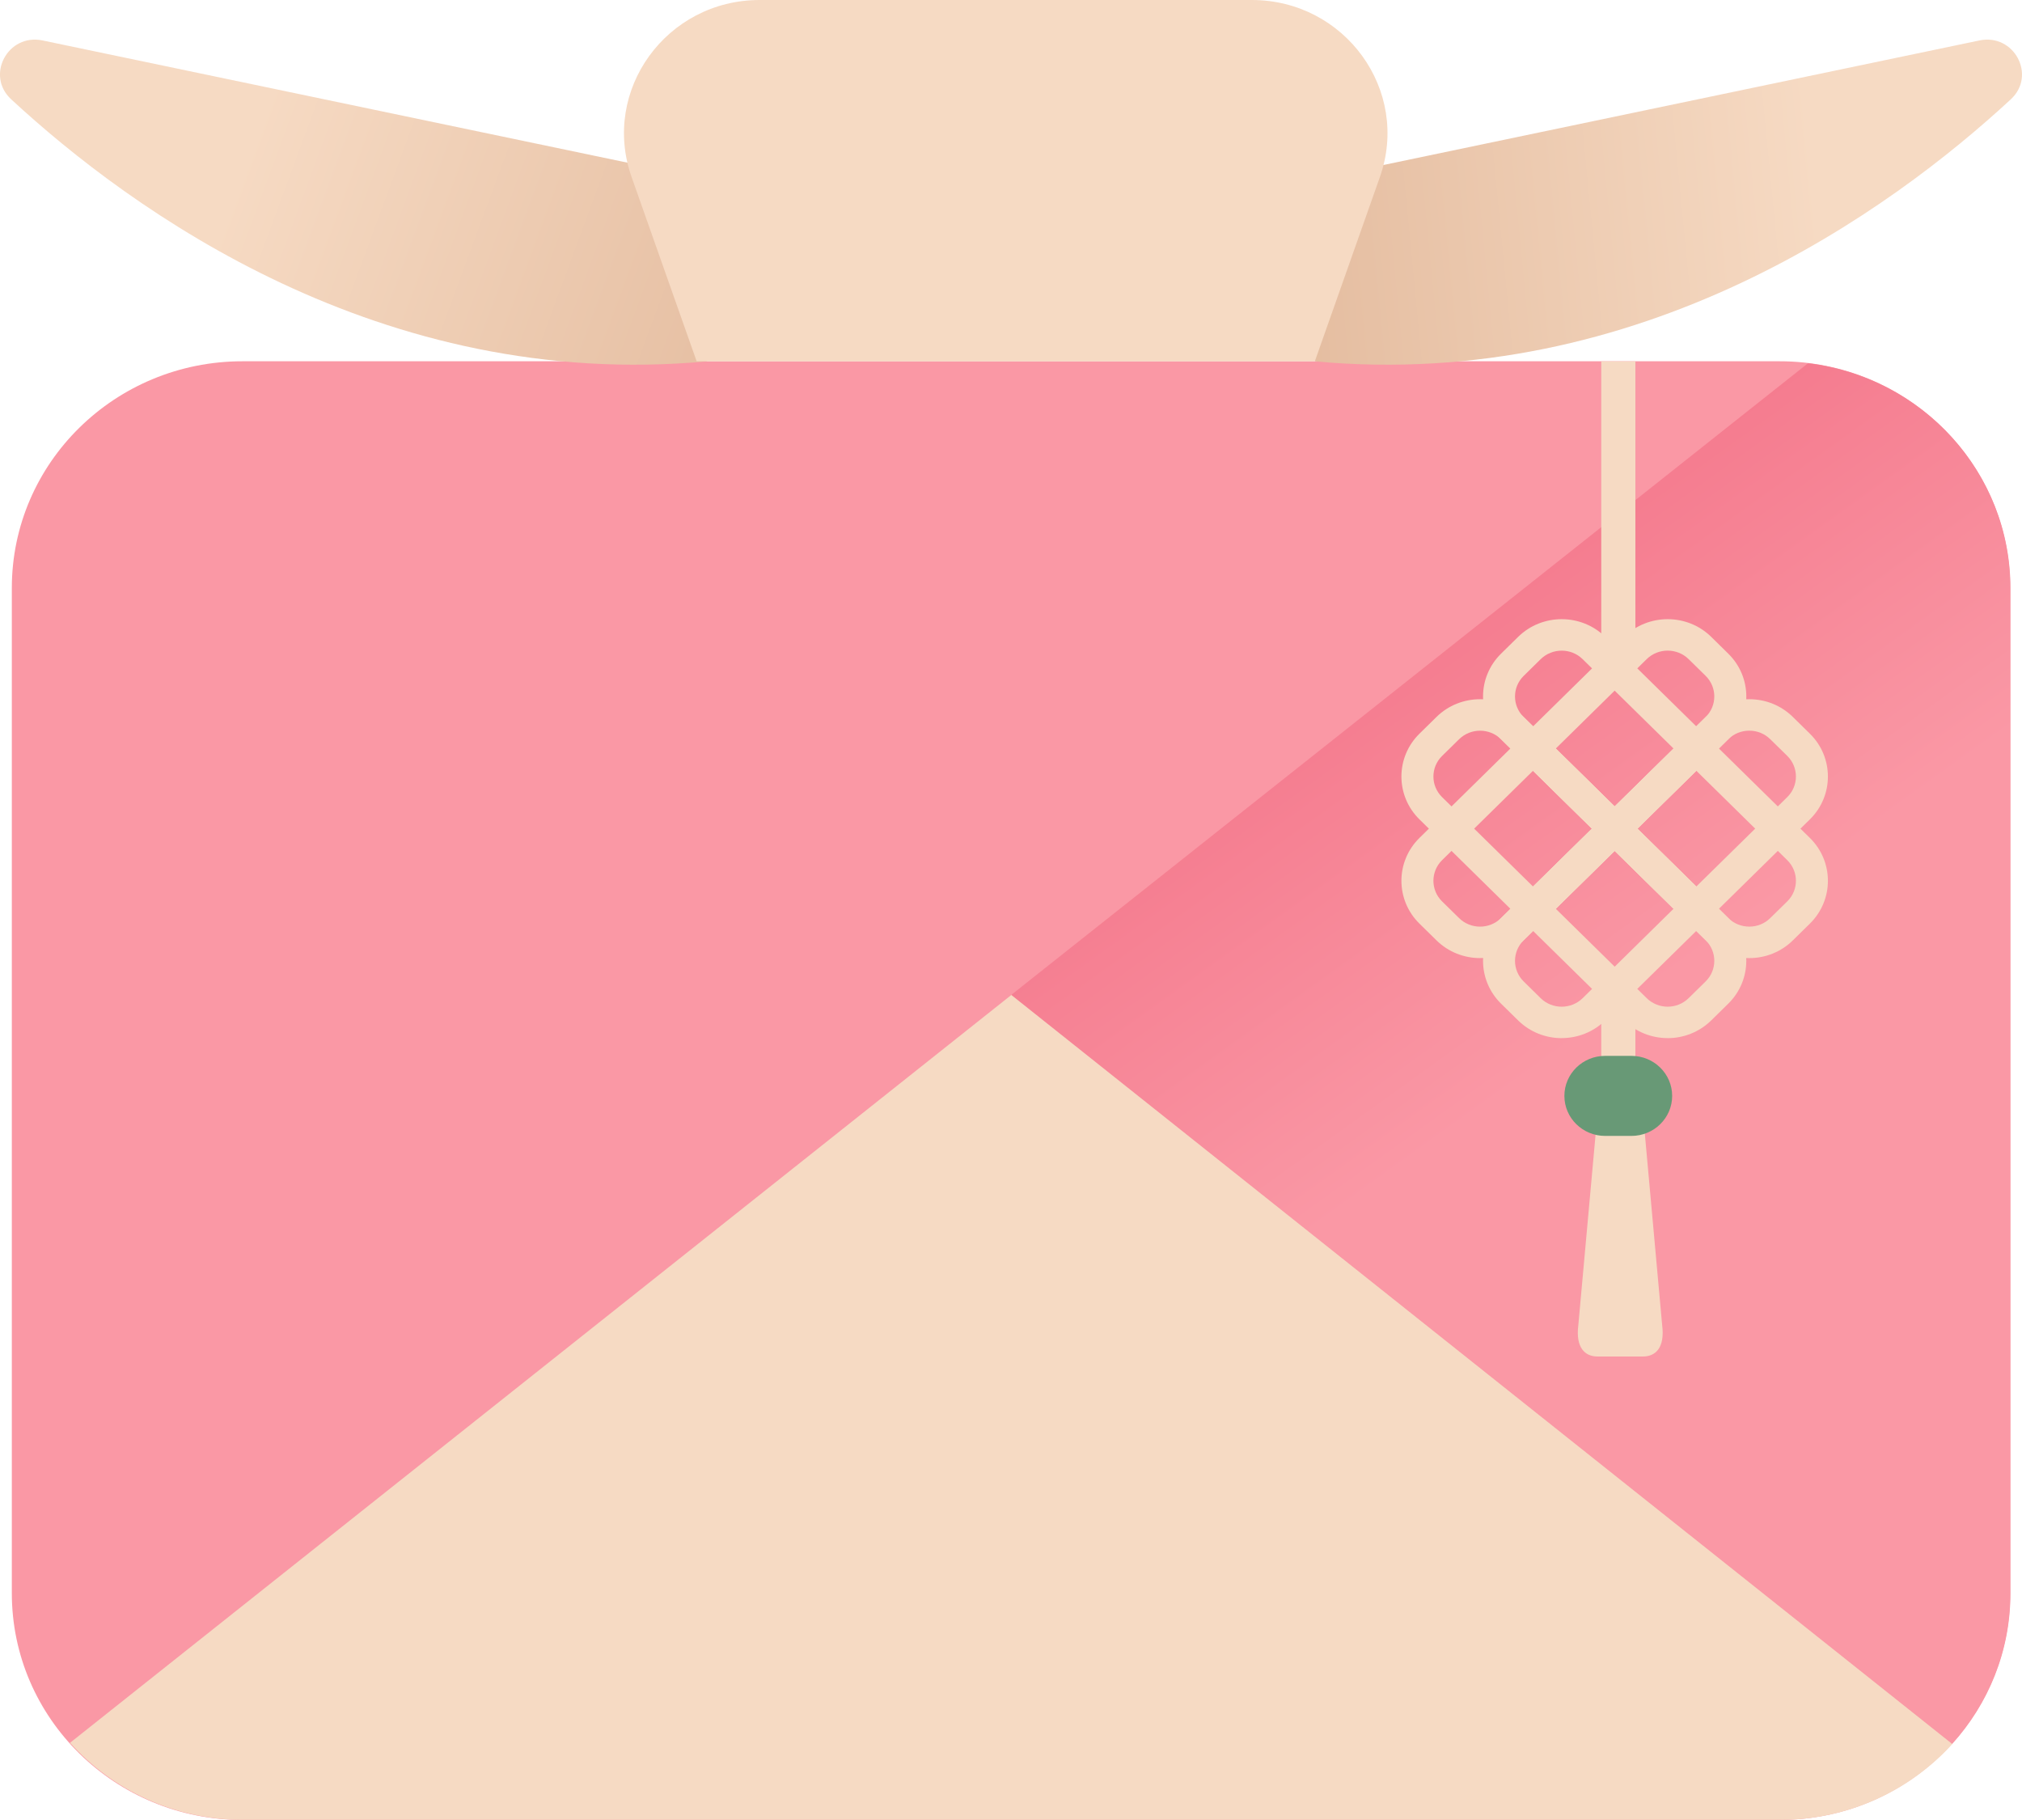 <svg width="60" height="54" viewBox="0 0 60 54" fill="none" xmlns="http://www.w3.org/2000/svg">
<path d="M52.804 10.719H7.196C3.416 10.719 0.351 13.731 0.351 17.447V47.27C0.351 50.986 3.416 53.998 7.196 53.998H52.804C56.584 53.998 59.649 50.986 59.649 47.27V17.447C59.649 13.731 56.584 10.719 52.804 10.719Z" fill="#FA98A5"/>
<path d="M30.021 29.512L2.078 51.71C3.332 53.111 5.169 53.996 7.217 53.996H52.825C54.861 53.996 56.688 53.122 57.941 51.736L30.021 29.512Z" fill="#F6DAC3"/>
<path d="M53.651 10.777C57.035 11.184 59.657 14.017 59.657 17.453V47.276C59.657 48.991 59.003 50.555 57.928 51.743L30.007 29.519L53.651 10.777Z" fill="url(#paint0_linear_1983_8261)"/>
<path d="M47.911 25.25L44.82 22.212L48.193 18.897C48.905 18.196 50.066 18.196 50.779 18.897L51.284 19.394C51.998 20.095 51.998 21.235 51.284 21.936L47.912 25.251L47.911 25.25ZM46.163 22.212L47.911 23.93L50.613 21.275C50.955 20.938 50.955 20.39 50.613 20.053L50.107 19.556C49.765 19.22 49.207 19.22 48.864 19.556L46.163 22.212Z" fill="#F6DAC3"/>
<path d="M47.914 25.251L44.542 21.936C43.829 21.235 43.829 20.095 44.542 19.394L45.048 18.897C45.761 18.196 46.921 18.196 47.634 18.897L51.007 22.212L47.915 25.25L47.914 25.251ZM46.34 19.305C46.115 19.305 45.89 19.389 45.718 19.557L45.213 20.054C44.87 20.39 44.87 20.939 45.213 21.276L47.914 23.931L49.663 22.212L46.962 19.557C46.79 19.388 46.565 19.305 46.34 19.305H46.34Z" fill="#F6DAC3"/>
<path d="M46.34 30.802C45.872 30.802 45.404 30.626 45.048 30.276L44.542 29.779C43.829 29.078 43.829 27.938 44.542 27.237L47.914 23.922L51.006 26.961L47.633 30.275C47.277 30.625 46.808 30.801 46.34 30.801V30.802ZM47.914 25.243L45.213 27.898C44.87 28.235 44.87 28.783 45.213 29.12L45.718 29.617C46.061 29.953 46.619 29.953 46.962 29.617L49.663 26.961L47.914 25.243Z" fill="#F6DAC3"/>
<path d="M49.486 30.801C49.017 30.801 48.549 30.625 48.193 30.275L44.82 26.961L47.911 23.922L51.284 27.237C51.997 27.938 51.997 29.078 51.284 29.779L50.778 30.276C50.422 30.626 49.953 30.802 49.486 30.802V30.801ZM46.163 26.961L48.864 29.616C49.207 29.953 49.765 29.953 50.107 29.616L50.613 29.119C50.955 28.782 50.955 28.234 50.613 27.897L47.911 25.242L46.163 26.961Z" fill="#F6DAC3"/>
<path d="M45.492 27.626L42.12 24.311C41.407 23.61 41.407 22.47 42.12 21.769L42.626 21.272C43.339 20.571 44.499 20.571 45.212 21.272L48.585 24.587L45.493 27.625L45.492 27.626ZM43.919 21.68C43.694 21.68 43.468 21.765 43.297 21.933L42.792 22.429C42.449 22.766 42.449 23.314 42.792 23.651L45.493 26.306L47.242 24.588L44.54 21.933C44.369 21.764 44.144 21.68 43.919 21.68Z" fill="#F6DAC3"/>
<path d="M43.919 28.427C43.45 28.427 42.982 28.251 42.626 27.901L42.12 27.404C41.407 26.703 41.407 25.563 42.12 24.862L45.492 21.547L48.584 24.586L45.211 27.9C44.855 28.25 44.386 28.426 43.919 28.426V28.427ZM45.492 22.867L42.791 25.522C42.449 25.859 42.449 26.407 42.791 26.744L43.297 27.241C43.639 27.578 44.197 27.578 44.54 27.241L47.241 24.586L45.492 22.867Z" fill="#F6DAC3"/>
<path d="M51.907 28.427C51.419 28.427 50.96 28.24 50.615 27.9L47.242 24.586L50.333 21.547L53.706 24.862C54.419 25.563 54.419 26.703 53.706 27.404L53.2 27.901C52.855 28.24 52.396 28.427 51.907 28.427V28.427ZM48.585 24.585L51.286 27.24C51.452 27.404 51.673 27.493 51.908 27.493C52.143 27.493 52.364 27.404 52.529 27.24L53.035 26.744C53.377 26.407 53.377 25.858 53.035 25.522L50.333 22.866L48.585 24.585Z" fill="#F6DAC3"/>
<path d="M50.333 27.626L47.242 24.587L50.615 21.272C50.96 20.933 51.419 20.746 51.907 20.746C52.396 20.746 52.855 20.933 53.2 21.272L53.706 21.769C54.419 22.47 54.419 23.61 53.706 24.311L50.333 27.626V27.626ZM48.585 24.587L50.333 26.305L53.035 23.65C53.377 23.314 53.377 22.765 53.035 22.428L52.529 21.932C52.363 21.768 52.142 21.679 51.908 21.679C51.674 21.679 51.452 21.768 51.286 21.932L48.585 24.587Z" fill="#F6DAC3"/>
<path d="M48.528 10.723H47.515V19.463H48.528V10.723Z" fill="#F6DAC3"/>
<path d="M48.528 29.383H47.515V32.517H48.528V29.383Z" fill="#F6DAC3"/>
<path d="M48.753 40.248H47.405C47.029 40.248 46.75 39.986 46.835 39.314L47.388 33.207H48.769L49.322 39.314C49.408 39.985 49.129 40.248 48.752 40.248H48.753Z" fill="#F6DAC3"/>
<path d="M48.41 31.328H47.63C46.962 31.328 46.421 31.86 46.421 32.516C46.421 33.171 46.962 33.703 47.63 33.703H48.41C49.078 33.703 49.619 33.171 49.619 32.516C49.619 31.86 49.078 31.328 48.41 31.328Z" fill="#689976"/>
<path d="M38.828 5.36L58.737 1.2C59.767 0.985 60.435 2.237 59.669 2.946C56.106 6.242 48.698 11.621 39.018 10.721L38.828 5.36Z" fill="url(#paint1_linear_1983_8261)"/>
<path d="M21.172 5.36L1.263 1.2C0.233 0.985 -0.436 2.237 0.331 2.946C3.894 6.242 11.302 11.621 20.981 10.721L21.172 5.36Z" fill="url(#paint2_linear_1983_8261)"/>
<path d="M39.016 10.72H20.672L18.741 5.251C17.834 2.682 19.775 0 22.542 0H37.145C39.912 0 41.853 2.682 40.947 5.251L39.016 10.72Z" fill="#F6DAC3"/>
<defs>
<linearGradient id="paint0_linear_1983_8261" x1="49.677" y1="28.89" x2="41.382" y2="17.362" gradientUnits="userSpaceOnUse">
<stop stop-color="#FA98A5"/>
<stop offset="1" stop-color="#F4788C"/>
</linearGradient>
<linearGradient id="paint1_linear_1983_8261" x1="53.938" y1="5.684" x2="35.085" y2="7.511" gradientUnits="userSpaceOnUse">
<stop stop-color="#F6DAC3"/>
<stop offset="1" stop-color="#E1B799"/>
</linearGradient>
<linearGradient id="paint2_linear_1983_8261" x1="7.385" y1="4.321" x2="26.422" y2="11.34" gradientUnits="userSpaceOnUse">
<stop stop-color="#F6DAC3"/>
<stop offset="1" stop-color="#E1B799"/>
</linearGradient>
</defs>
</svg>
